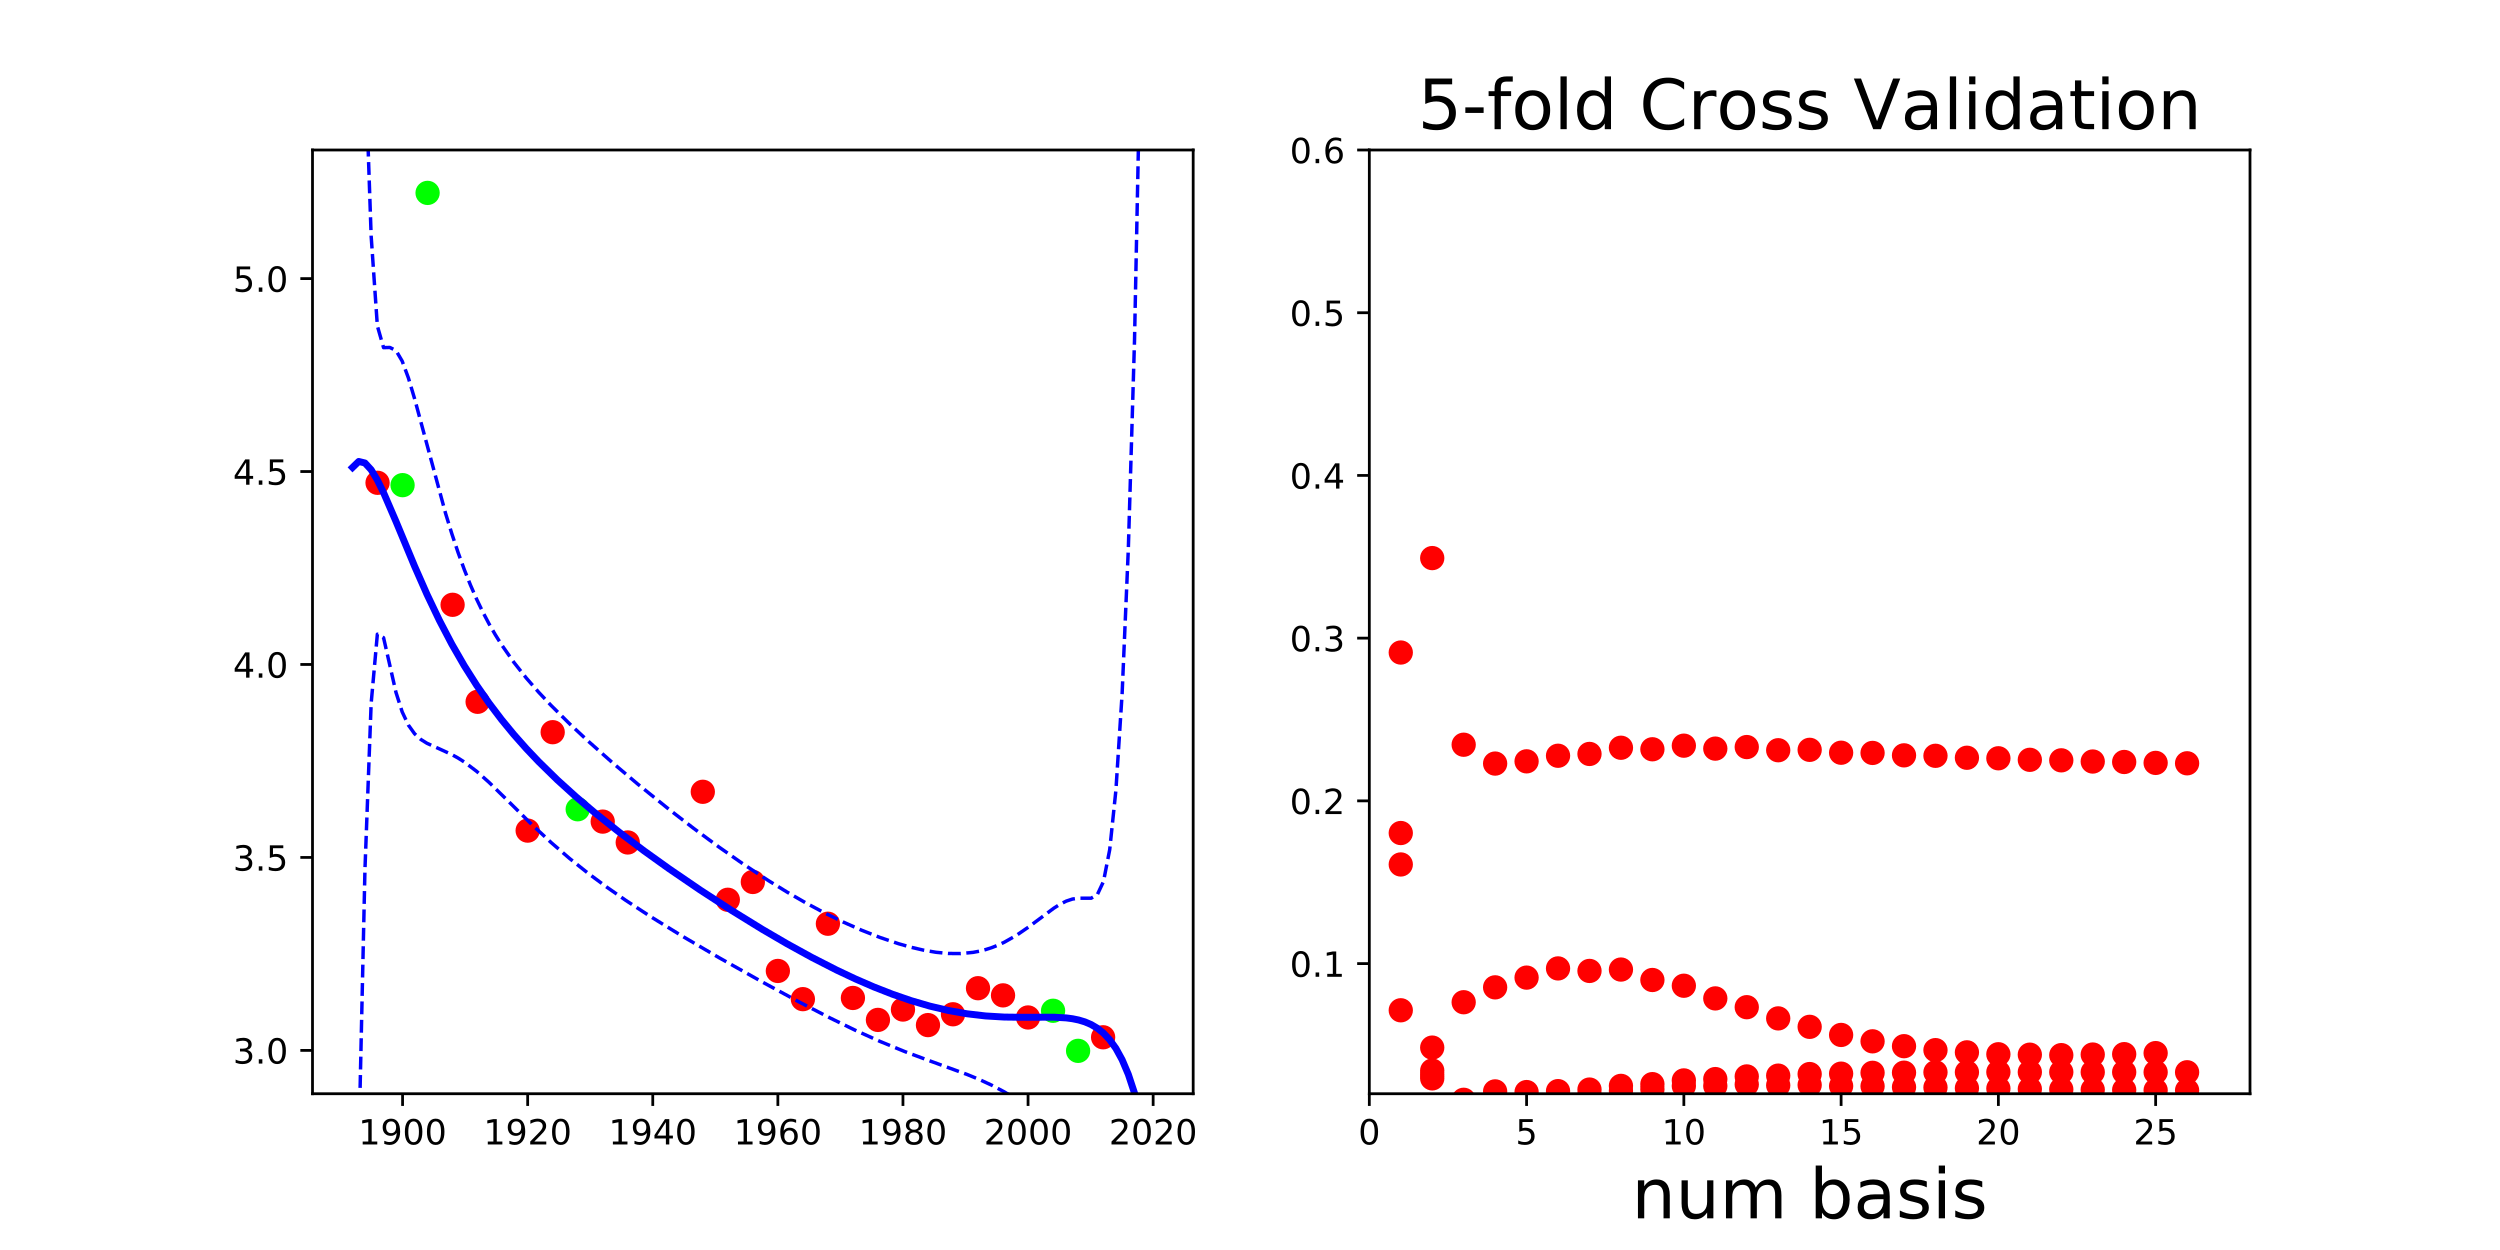 <?xml version="1.0" encoding="utf-8" standalone="no"?>
<!DOCTYPE svg PUBLIC "-//W3C//DTD SVG 1.1//EN"
  "http://www.w3.org/Graphics/SVG/1.1/DTD/svg11.dtd">
<!-- Created with matplotlib (http://matplotlib.org/) -->
<svg height="360pt" version="1.1" viewBox="0 0 720 360" width="720pt" xmlns="http://www.w3.org/2000/svg" xmlns:xlink="http://www.w3.org/1999/xlink">
 <defs>
  <style type="text/css">
*{stroke-linecap:butt;stroke-linejoin:round;}
  </style>
 </defs>
 <g id="figure_1">
  <g id="patch_1">
   <path d="M 0 360 
L 720 360 
L 720 0 
L 0 0 
z
" style="fill:none;"/>
  </g>
  <g id="axes_1">
   <g id="patch_2">
    <path d="M 90 315 
L 343.636 315 
L 343.636 43.2 
L 90 43.2 
z
" style="fill:none;"/>
   </g>
   <g id="matplotlib.axis_1">
    <g id="xtick_1">
     <g id="line2d_1">
      <defs>
       <path d="M 0 0 
L 0 3.5 
" id="m8c684db2e1" style="stroke:#000000;stroke-width:0.8;"/>
      </defs>
      <g>
       <use style="stroke:#000000;stroke-width:0.8;" x="115.94" xlink:href="#m8c684db2e1" y="315"/>
      </g>
     </g>
     <g id="text_1">
      <!-- 1900 -->
      <defs>
       <path d="M 12.406 8.297 
L 28.516 8.297 
L 28.516 63.922 
L 10.984 60.406 
L 10.984 69.391 
L 28.422 72.906 
L 38.281 72.906 
L 38.281 8.297 
L 54.391 8.297 
L 54.391 0 
L 12.406 0 
z
" id="DejaVuSans-31"/>
       <path d="M 10.984 1.516 
L 10.984 10.5 
Q 14.703 8.734 18.5 7.812 
Q 22.312 6.891 25.984 6.891 
Q 35.75 6.891 40.891 13.453 
Q 46.047 20.016 46.781 33.406 
Q 43.953 29.203 39.594 26.953 
Q 35.25 24.703 29.984 24.703 
Q 19.047 24.703 12.672 31.312 
Q 6.297 37.938 6.297 49.422 
Q 6.297 60.641 12.938 67.422 
Q 19.578 74.219 30.609 74.219 
Q 43.266 74.219 49.922 64.516 
Q 56.594 54.828 56.594 36.375 
Q 56.594 19.141 48.406 8.859 
Q 40.234 -1.422 26.422 -1.422 
Q 22.703 -1.422 18.891 -0.688 
Q 15.094 0.047 10.984 1.516 
z
M 30.609 32.422 
Q 37.25 32.422 41.125 36.953 
Q 45.016 41.5 45.016 49.422 
Q 45.016 57.281 41.125 61.844 
Q 37.25 66.406 30.609 66.406 
Q 23.969 66.406 20.094 61.844 
Q 16.219 57.281 16.219 49.422 
Q 16.219 41.5 20.094 36.953 
Q 23.969 32.422 30.609 32.422 
z
" id="DejaVuSans-39"/>
       <path d="M 31.781 66.406 
Q 24.172 66.406 20.328 58.906 
Q 16.5 51.422 16.5 36.375 
Q 16.5 21.391 20.328 13.891 
Q 24.172 6.391 31.781 6.391 
Q 39.453 6.391 43.281 13.891 
Q 47.125 21.391 47.125 36.375 
Q 47.125 51.422 43.281 58.906 
Q 39.453 66.406 31.781 66.406 
z
M 31.781 74.219 
Q 44.047 74.219 50.516 64.516 
Q 56.984 54.828 56.984 36.375 
Q 56.984 17.969 50.516 8.266 
Q 44.047 -1.422 31.781 -1.422 
Q 19.531 -1.422 13.062 8.266 
Q 6.594 17.969 6.594 36.375 
Q 6.594 54.828 13.062 64.516 
Q 19.531 74.219 31.781 74.219 
z
" id="DejaVuSans-30"/>
      </defs>
      <g transform="translate(103.215 329.598)scale(0.1 -0.1)">
       <use xlink:href="#DejaVuSans-31"/>
       <use x="63.623" xlink:href="#DejaVuSans-39"/>
       <use x="127.246" xlink:href="#DejaVuSans-30"/>
       <use x="190.869" xlink:href="#DejaVuSans-30"/>
      </g>
     </g>
    </g>
    <g id="xtick_2">
     <g id="line2d_2">
      <g>
       <use style="stroke:#000000;stroke-width:0.8;" x="151.968" xlink:href="#m8c684db2e1" y="315"/>
      </g>
     </g>
     <g id="text_2">
      <!-- 1920 -->
      <defs>
       <path d="M 19.188 8.297 
L 53.609 8.297 
L 53.609 0 
L 7.328 0 
L 7.328 8.297 
Q 12.938 14.109 22.625 23.891 
Q 32.328 33.688 34.812 36.531 
Q 39.547 41.844 41.422 45.531 
Q 43.312 49.219 43.312 52.781 
Q 43.312 58.594 39.234 62.25 
Q 35.156 65.922 28.609 65.922 
Q 23.969 65.922 18.812 64.312 
Q 13.672 62.703 7.812 59.422 
L 7.812 69.391 
Q 13.766 71.781 18.938 73 
Q 24.125 74.219 28.422 74.219 
Q 39.75 74.219 46.484 68.547 
Q 53.219 62.891 53.219 53.422 
Q 53.219 48.922 51.531 44.891 
Q 49.859 40.875 45.406 35.406 
Q 44.188 33.984 37.641 27.219 
Q 31.109 20.453 19.188 8.297 
z
" id="DejaVuSans-32"/>
      </defs>
      <g transform="translate(139.243 329.598)scale(0.1 -0.1)">
       <use xlink:href="#DejaVuSans-31"/>
       <use x="63.623" xlink:href="#DejaVuSans-39"/>
       <use x="127.246" xlink:href="#DejaVuSans-32"/>
       <use x="190.869" xlink:href="#DejaVuSans-30"/>
      </g>
     </g>
    </g>
    <g id="xtick_3">
     <g id="line2d_3">
      <g>
       <use style="stroke:#000000;stroke-width:0.8;" x="187.996" xlink:href="#m8c684db2e1" y="315"/>
      </g>
     </g>
     <g id="text_3">
      <!-- 1940 -->
      <defs>
       <path d="M 37.797 64.312 
L 12.891 25.391 
L 37.797 25.391 
z
M 35.203 72.906 
L 47.609 72.906 
L 47.609 25.391 
L 58.016 25.391 
L 58.016 17.188 
L 47.609 17.188 
L 47.609 0 
L 37.797 0 
L 37.797 17.188 
L 4.891 17.188 
L 4.891 26.703 
z
" id="DejaVuSans-34"/>
      </defs>
      <g transform="translate(175.271 329.598)scale(0.1 -0.1)">
       <use xlink:href="#DejaVuSans-31"/>
       <use x="63.623" xlink:href="#DejaVuSans-39"/>
       <use x="127.246" xlink:href="#DejaVuSans-34"/>
       <use x="190.869" xlink:href="#DejaVuSans-30"/>
      </g>
     </g>
    </g>
    <g id="xtick_4">
     <g id="line2d_4">
      <g>
       <use style="stroke:#000000;stroke-width:0.8;" x="224.024" xlink:href="#m8c684db2e1" y="315"/>
      </g>
     </g>
     <g id="text_4">
      <!-- 1960 -->
      <defs>
       <path d="M 33.016 40.375 
Q 26.375 40.375 22.484 35.828 
Q 18.609 31.297 18.609 23.391 
Q 18.609 15.531 22.484 10.953 
Q 26.375 6.391 33.016 6.391 
Q 39.656 6.391 43.531 10.953 
Q 47.406 15.531 47.406 23.391 
Q 47.406 31.297 43.531 35.828 
Q 39.656 40.375 33.016 40.375 
z
M 52.594 71.297 
L 52.594 62.312 
Q 48.875 64.062 45.094 64.984 
Q 41.312 65.922 37.594 65.922 
Q 27.828 65.922 22.672 59.328 
Q 17.531 52.734 16.797 39.406 
Q 19.672 43.656 24.016 45.922 
Q 28.375 48.188 33.594 48.188 
Q 44.578 48.188 50.953 41.516 
Q 57.328 34.859 57.328 23.391 
Q 57.328 12.156 50.688 5.359 
Q 44.047 -1.422 33.016 -1.422 
Q 20.359 -1.422 13.672 8.266 
Q 6.984 17.969 6.984 36.375 
Q 6.984 53.656 15.188 63.938 
Q 23.391 74.219 37.203 74.219 
Q 40.922 74.219 44.703 73.484 
Q 48.484 72.75 52.594 71.297 
z
" id="DejaVuSans-36"/>
      </defs>
      <g transform="translate(211.299 329.598)scale(0.1 -0.1)">
       <use xlink:href="#DejaVuSans-31"/>
       <use x="63.623" xlink:href="#DejaVuSans-39"/>
       <use x="127.246" xlink:href="#DejaVuSans-36"/>
       <use x="190.869" xlink:href="#DejaVuSans-30"/>
      </g>
     </g>
    </g>
    <g id="xtick_5">
     <g id="line2d_5">
      <g>
       <use style="stroke:#000000;stroke-width:0.8;" x="260.052" xlink:href="#m8c684db2e1" y="315"/>
      </g>
     </g>
     <g id="text_5">
      <!-- 1980 -->
      <defs>
       <path d="M 31.781 34.625 
Q 24.75 34.625 20.719 30.859 
Q 16.703 27.094 16.703 20.516 
Q 16.703 13.922 20.719 10.156 
Q 24.75 6.391 31.781 6.391 
Q 38.812 6.391 42.859 10.172 
Q 46.922 13.969 46.922 20.516 
Q 46.922 27.094 42.891 30.859 
Q 38.875 34.625 31.781 34.625 
z
M 21.922 38.812 
Q 15.578 40.375 12.031 44.719 
Q 8.5 49.078 8.5 55.328 
Q 8.5 64.062 14.719 69.141 
Q 20.953 74.219 31.781 74.219 
Q 42.672 74.219 48.875 69.141 
Q 55.078 64.062 55.078 55.328 
Q 55.078 49.078 51.531 44.719 
Q 48 40.375 41.703 38.812 
Q 48.828 37.156 52.797 32.312 
Q 56.781 27.484 56.781 20.516 
Q 56.781 9.906 50.312 4.234 
Q 43.844 -1.422 31.781 -1.422 
Q 19.734 -1.422 13.25 4.234 
Q 6.781 9.906 6.781 20.516 
Q 6.781 27.484 10.781 32.312 
Q 14.797 37.156 21.922 38.812 
z
M 18.312 54.391 
Q 18.312 48.734 21.844 45.562 
Q 25.391 42.391 31.781 42.391 
Q 38.141 42.391 41.719 45.562 
Q 45.312 48.734 45.312 54.391 
Q 45.312 60.062 41.719 63.234 
Q 38.141 66.406 31.781 66.406 
Q 25.391 66.406 21.844 63.234 
Q 18.312 60.062 18.312 54.391 
z
" id="DejaVuSans-38"/>
      </defs>
      <g transform="translate(247.327 329.598)scale(0.1 -0.1)">
       <use xlink:href="#DejaVuSans-31"/>
       <use x="63.623" xlink:href="#DejaVuSans-39"/>
       <use x="127.246" xlink:href="#DejaVuSans-38"/>
       <use x="190.869" xlink:href="#DejaVuSans-30"/>
      </g>
     </g>
    </g>
    <g id="xtick_6">
     <g id="line2d_6">
      <g>
       <use style="stroke:#000000;stroke-width:0.8;" x="296.08" xlink:href="#m8c684db2e1" y="315"/>
      </g>
     </g>
     <g id="text_6">
      <!-- 2000 -->
      <g transform="translate(283.355 329.598)scale(0.1 -0.1)">
       <use xlink:href="#DejaVuSans-32"/>
       <use x="63.623" xlink:href="#DejaVuSans-30"/>
       <use x="127.246" xlink:href="#DejaVuSans-30"/>
       <use x="190.869" xlink:href="#DejaVuSans-30"/>
      </g>
     </g>
    </g>
    <g id="xtick_7">
     <g id="line2d_7">
      <g>
       <use style="stroke:#000000;stroke-width:0.8;" x="332.107" xlink:href="#m8c684db2e1" y="315"/>
      </g>
     </g>
     <g id="text_7">
      <!-- 2020 -->
      <g transform="translate(319.382 329.598)scale(0.1 -0.1)">
       <use xlink:href="#DejaVuSans-32"/>
       <use x="63.623" xlink:href="#DejaVuSans-30"/>
       <use x="127.246" xlink:href="#DejaVuSans-32"/>
       <use x="190.869" xlink:href="#DejaVuSans-30"/>
      </g>
     </g>
    </g>
   </g>
   <g id="matplotlib.axis_2">
    <g id="ytick_1">
     <g id="line2d_8">
      <defs>
       <path d="M 0 0 
L -3.5 0 
" id="mf804eb90c2" style="stroke:#000000;stroke-width:0.8;"/>
      </defs>
      <g>
       <use style="stroke:#000000;stroke-width:0.8;" x="90" xlink:href="#mf804eb90c2" y="302.509"/>
      </g>
     </g>
     <g id="text_8">
      <!-- 3.0 -->
      <defs>
       <path d="M 40.578 39.312 
Q 47.656 37.797 51.625 33 
Q 55.609 28.219 55.609 21.188 
Q 55.609 10.406 48.188 4.484 
Q 40.766 -1.422 27.094 -1.422 
Q 22.516 -1.422 17.656 -0.516 
Q 12.797 0.391 7.625 2.203 
L 7.625 11.719 
Q 11.719 9.328 16.594 8.109 
Q 21.484 6.891 26.812 6.891 
Q 36.078 6.891 40.938 10.547 
Q 45.797 14.203 45.797 21.188 
Q 45.797 27.641 41.281 31.266 
Q 36.766 34.906 28.719 34.906 
L 20.219 34.906 
L 20.219 43.016 
L 29.109 43.016 
Q 36.375 43.016 40.234 45.922 
Q 44.094 48.828 44.094 54.297 
Q 44.094 59.906 40.109 62.906 
Q 36.141 65.922 28.719 65.922 
Q 24.656 65.922 20.016 65.031 
Q 15.375 64.156 9.812 62.312 
L 9.812 71.094 
Q 15.438 72.656 20.344 73.438 
Q 25.25 74.219 29.594 74.219 
Q 40.828 74.219 47.359 69.109 
Q 53.906 64.016 53.906 55.328 
Q 53.906 49.266 50.438 45.094 
Q 46.969 40.922 40.578 39.312 
z
" id="DejaVuSans-33"/>
       <path d="M 10.688 12.406 
L 21 12.406 
L 21 0 
L 10.688 0 
z
" id="DejaVuSans-2e"/>
      </defs>
      <g transform="translate(67.097 306.309)scale(0.1 -0.1)">
       <use xlink:href="#DejaVuSans-33"/>
       <use x="63.623" xlink:href="#DejaVuSans-2e"/>
       <use x="95.41" xlink:href="#DejaVuSans-30"/>
      </g>
     </g>
    </g>
    <g id="ytick_2">
     <g id="line2d_9">
      <g>
       <use style="stroke:#000000;stroke-width:0.8;" x="90" xlink:href="#mf804eb90c2" y="246.941"/>
      </g>
     </g>
     <g id="text_9">
      <!-- 3.5 -->
      <defs>
       <path d="M 10.797 72.906 
L 49.516 72.906 
L 49.516 64.594 
L 19.828 64.594 
L 19.828 46.734 
Q 21.969 47.469 24.109 47.828 
Q 26.266 48.188 28.422 48.188 
Q 40.625 48.188 47.75 41.5 
Q 54.891 34.812 54.891 23.391 
Q 54.891 11.625 47.562 5.094 
Q 40.234 -1.422 26.906 -1.422 
Q 22.312 -1.422 17.547 -0.641 
Q 12.797 0.141 7.719 1.703 
L 7.719 11.625 
Q 12.109 9.234 16.797 8.062 
Q 21.484 6.891 26.703 6.891 
Q 35.156 6.891 40.078 11.328 
Q 45.016 15.766 45.016 23.391 
Q 45.016 31 40.078 35.438 
Q 35.156 39.891 26.703 39.891 
Q 22.75 39.891 18.812 39.016 
Q 14.891 38.141 10.797 36.281 
z
" id="DejaVuSans-35"/>
      </defs>
      <g transform="translate(67.097 250.74)scale(0.1 -0.1)">
       <use xlink:href="#DejaVuSans-33"/>
       <use x="63.623" xlink:href="#DejaVuSans-2e"/>
       <use x="95.41" xlink:href="#DejaVuSans-35"/>
      </g>
     </g>
    </g>
    <g id="ytick_3">
     <g id="line2d_10">
      <g>
       <use style="stroke:#000000;stroke-width:0.8;" x="90" xlink:href="#mf804eb90c2" y="191.373"/>
      </g>
     </g>
     <g id="text_10">
      <!-- 4.0 -->
      <g transform="translate(67.097 195.172)scale(0.1 -0.1)">
       <use xlink:href="#DejaVuSans-34"/>
       <use x="63.623" xlink:href="#DejaVuSans-2e"/>
       <use x="95.41" xlink:href="#DejaVuSans-30"/>
      </g>
     </g>
    </g>
    <g id="ytick_4">
     <g id="line2d_11">
      <g>
       <use style="stroke:#000000;stroke-width:0.8;" x="90" xlink:href="#mf804eb90c2" y="135.804"/>
      </g>
     </g>
     <g id="text_11">
      <!-- 4.5 -->
      <g transform="translate(67.097 139.604)scale(0.1 -0.1)">
       <use xlink:href="#DejaVuSans-34"/>
       <use x="63.623" xlink:href="#DejaVuSans-2e"/>
       <use x="95.41" xlink:href="#DejaVuSans-35"/>
      </g>
     </g>
    </g>
    <g id="ytick_5">
     <g id="line2d_12">
      <g>
       <use style="stroke:#000000;stroke-width:0.8;" x="90" xlink:href="#mf804eb90c2" y="80.236"/>
      </g>
     </g>
     <g id="text_12">
      <!-- 5.0 -->
      <g transform="translate(67.097 84.035)scale(0.1 -0.1)">
       <use xlink:href="#DejaVuSans-35"/>
       <use x="63.623" xlink:href="#DejaVuSans-2e"/>
       <use x="95.41" xlink:href="#DejaVuSans-30"/>
      </g>
     </g>
    </g>
   </g>
   <g id="line2d_13">
    <defs>
     <path d="M 0 3 
C 0.796 3 1.559 2.684 2.121 2.121 
C 2.684 1.559 3 0.796 3 0 
C 3 -0.796 2.684 -1.559 2.121 -2.121 
C 1.559 -2.684 0.796 -3 0 -3 
C -0.796 -3 -1.559 -2.684 -2.121 -2.121 
C -2.684 -1.559 -3 -0.796 -3 0 
C -3 0.796 -2.684 1.559 -2.121 2.121 
C -1.559 2.684 -0.796 3 0 3 
z
" id="m6cc9ae5bde" style="stroke:#ff0000;"/>
    </defs>
    <g clip-path="url(#p1f19170abf)">
     <use style="fill:#ff0000;stroke:#ff0000;" x="274.463" xlink:href="#m6cc9ae5bde" y="292.11"/>
     <use style="fill:#ff0000;stroke:#ff0000;" x="137.557" xlink:href="#m6cc9ae5bde" y="202.118"/>
     <use style="fill:#ff0000;stroke:#ff0000;" x="252.846" xlink:href="#m6cc9ae5bde" y="293.734"/>
     <use style="fill:#ff0000;stroke:#ff0000;" x="224.024" xlink:href="#m6cc9ae5bde" y="279.634"/>
     <use style="fill:#ff0000;stroke:#ff0000;" x="267.257" xlink:href="#m6cc9ae5bde" y="295.227"/>
     <use style="fill:#ff0000;stroke:#ff0000;" x="202.407" xlink:href="#m6cc9ae5bde" y="228.036"/>
     <use style="fill:#ff0000;stroke:#ff0000;" x="159.174" xlink:href="#m6cc9ae5bde" y="210.872"/>
     <use style="fill:#ff0000;stroke:#ff0000;" x="173.585" xlink:href="#m6cc9ae5bde" y="236.623"/>
     <use style="fill:#ff0000;stroke:#ff0000;" x="180.79" xlink:href="#m6cc9ae5bde" y="242.628"/>
     <use style="fill:#ff0000;stroke:#ff0000;" x="260.052" xlink:href="#m6cc9ae5bde" y="290.749"/>
     <use style="fill:#ff0000;stroke:#ff0000;" x="288.874" xlink:href="#m6cc9ae5bde" y="286.667"/>
     <use style="fill:#ff0000;stroke:#ff0000;" x="108.735" xlink:href="#m6cc9ae5bde" y="139.046"/>
     <use style="fill:#ff0000;stroke:#ff0000;" x="238.435" xlink:href="#m6cc9ae5bde" y="266.035"/>
     <use style="fill:#ff0000;stroke:#ff0000;" x="151.968" xlink:href="#m6cc9ae5bde" y="239.216"/>
     <use style="fill:#ff0000;stroke:#ff0000;" x="130.351" xlink:href="#m6cc9ae5bde" y="174.182"/>
     <use style="fill:#ff0000;stroke:#ff0000;" x="317.696" xlink:href="#m6cc9ae5bde" y="298.739"/>
     <use style="fill:#ff0000;stroke:#ff0000;" x="216.818" xlink:href="#m6cc9ae5bde" y="254.006"/>
     <use style="fill:#ff0000;stroke:#ff0000;" x="281.668" xlink:href="#m6cc9ae5bde" y="284.603"/>
     <use style="fill:#ff0000;stroke:#ff0000;" x="296.08" xlink:href="#m6cc9ae5bde" y="293.032"/>
     <use style="fill:#ff0000;stroke:#ff0000;" x="231.229" xlink:href="#m6cc9ae5bde" y="287.755"/>
     <use style="fill:#ff0000;stroke:#ff0000;" x="209.613" xlink:href="#m6cc9ae5bde" y="259.134"/>
     <use style="fill:#ff0000;stroke:#ff0000;" x="245.64" xlink:href="#m6cc9ae5bde" y="287.413"/>
    </g>
   </g>
   <g id="line2d_14">
    <defs>
     <path d="M 0 3 
C 0.796 3 1.559 2.684 2.121 2.121 
C 2.684 1.559 3 0.796 3 0 
C 3 -0.796 2.684 -1.559 2.121 -2.121 
C 1.559 -2.684 0.796 -3 0 -3 
C -0.796 -3 -1.559 -2.684 -2.121 -2.121 
C -2.684 -1.559 -3 -0.796 -3 0 
C -3 0.796 -2.684 1.559 -2.121 2.121 
C -1.559 2.684 -0.796 3 0 3 
z
" id="mabc2b13cf2" style="stroke:#00ff00;"/>
    </defs>
    <g clip-path="url(#p1f19170abf)">
     <use style="fill:#00ff00;stroke:#00ff00;" x="123.146" xlink:href="#mabc2b13cf2" y="55.555"/>
     <use style="fill:#00ff00;stroke:#00ff00;" x="166.379" xlink:href="#mabc2b13cf2" y="233.067"/>
     <use style="fill:#00ff00;stroke:#00ff00;" x="310.491" xlink:href="#mabc2b13cf2" y="302.645"/>
     <use style="fill:#00ff00;stroke:#00ff00;" x="115.94" xlink:href="#mabc2b13cf2" y="139.724"/>
     <use style="fill:#00ff00;stroke:#00ff00;" x="303.285" xlink:href="#mabc2b13cf2" y="291.1"/>
    </g>
   </g>
   <g id="line2d_15">
    <path clip-path="url(#p1f19170abf)" d="M 101.529 134.631 
L 103.316 132.901 
L 105.104 133.34 
L 106.891 135.288 
L 108.679 138.257 
L 110.466 141.89 
L 114.041 150.178 
L 119.403 163.079 
L 122.978 171.195 
L 126.553 178.686 
L 130.128 185.519 
L 133.703 191.725 
L 137.278 197.365 
L 140.852 202.507 
L 144.427 207.22 
L 148.002 211.566 
L 151.577 215.599 
L 155.152 219.369 
L 160.514 224.616 
L 165.876 229.47 
L 171.239 234.017 
L 178.388 239.713 
L 185.538 245.084 
L 192.688 250.203 
L 201.625 256.307 
L 210.562 262.115 
L 219.499 267.625 
L 226.649 271.796 
L 233.799 275.728 
L 240.948 279.382 
L 246.311 281.912 
L 251.673 284.239 
L 257.035 286.338 
L 262.398 288.184 
L 267.76 289.752 
L 273.122 291.019 
L 278.485 291.967 
L 283.847 292.593 
L 289.209 292.912 
L 294.571 292.98 
L 303.509 292.949 
L 307.083 293.159 
L 308.871 293.394 
L 310.658 293.76 
L 312.446 294.299 
L 314.233 295.064 
L 316.021 296.119 
L 317.808 297.547 
L 319.595 299.449 
L 321.383 301.95 
L 323.17 305.208 
L 324.958 309.419 
L 326.745 314.83 
L 328.533 321.748 
L 330.32 330.558 
L 332.107 341.744 
L 332.107 341.744 
" style="fill:none;stroke:#0000ff;stroke-linecap:square;stroke-width:2;"/>
   </g>
   <g id="line2d_16">
    <path clip-path="url(#p1f19170abf)" d="M 104.727 -1 
L 105.104 16.216 
L 106.891 67.983 
L 108.679 93.863 
L 110.466 100.119 
L 112.254 100.068 
L 114.041 100.946 
L 115.828 103.999 
L 117.616 108.837 
L 119.403 114.836 
L 128.34 147.914 
L 130.128 153.721 
L 131.915 159.085 
L 133.703 164.004 
L 135.49 168.491 
L 137.278 172.577 
L 139.065 176.295 
L 140.852 179.686 
L 142.64 182.79 
L 144.427 185.647 
L 148.002 190.763 
L 151.577 195.28 
L 155.152 199.378 
L 158.727 203.179 
L 164.089 208.499 
L 169.451 213.503 
L 176.601 219.837 
L 183.751 225.883 
L 192.688 233.103 
L 199.838 238.621 
L 206.987 243.897 
L 214.137 248.903 
L 221.287 253.602 
L 226.649 256.902 
L 232.011 259.994 
L 237.374 262.863 
L 242.736 265.498 
L 248.098 267.882 
L 253.461 269.995 
L 258.823 271.805 
L 262.398 272.817 
L 265.973 273.644 
L 269.547 274.253 
L 273.122 274.599 
L 276.697 274.628 
L 280.272 274.278 
L 282.059 273.942 
L 283.847 273.488 
L 285.634 272.912 
L 287.422 272.209 
L 289.209 271.379 
L 292.784 269.347 
L 296.359 266.889 
L 303.509 261.552 
L 305.296 260.422 
L 307.083 259.52 
L 308.871 258.925 
L 310.658 258.68 
L 314.233 258.688 
L 316.021 257.67 
L 317.808 253.858 
L 319.595 244.709 
L 321.383 227.571 
L 323.17 199.796 
L 324.958 158.1 
L 326.745 97.845 
L 328.733 -1 
L 328.733 -1 
" style="fill:none;stroke:#0000ff;stroke-dasharray:3.7,1.6;stroke-dashoffset:0;"/>
   </g>
   <g id="line2d_17">
    <path clip-path="url(#p1f19170abf)" d="M 102.887 361 
L 103.316 331.232 
L 105.104 250.463 
L 106.891 202.592 
L 108.679 182.651 
L 110.466 183.661 
L 114.041 199.41 
L 115.828 205.023 
L 117.616 208.829 
L 119.403 211.322 
L 121.191 212.955 
L 122.978 214.072 
L 126.553 215.679 
L 130.128 217.317 
L 131.915 218.309 
L 133.703 219.447 
L 137.278 222.153 
L 140.852 225.329 
L 146.215 230.577 
L 153.364 237.657 
L 158.727 242.652 
L 164.089 247.281 
L 169.451 251.56 
L 174.814 255.538 
L 180.176 259.273 
L 187.326 263.957 
L 196.263 269.471 
L 206.987 275.756 
L 219.499 282.791 
L 230.224 288.601 
L 239.161 293.225 
L 246.311 296.709 
L 253.461 299.935 
L 260.61 302.864 
L 267.76 305.525 
L 278.485 309.431 
L 282.059 310.898 
L 285.634 312.551 
L 289.209 314.444 
L 292.784 316.611 
L 296.359 319.045 
L 307.083 326.797 
L 312.446 329.882 
L 314.233 331.44 
L 316.021 334.569 
L 317.808 341.237 
L 319.595 354.188 
L 320.145 361 
L 320.145 361 
" style="fill:none;stroke:#0000ff;stroke-dasharray:3.7,1.6;stroke-dashoffset:0;"/>
   </g>
   <g id="patch_3">
    <path d="M 90 315 
L 90 43.2 
" style="fill:none;stroke:#000000;stroke-linecap:square;stroke-linejoin:miter;stroke-width:0.8;"/>
   </g>
   <g id="patch_4">
    <path d="M 343.636 315 
L 343.636 43.2 
" style="fill:none;stroke:#000000;stroke-linecap:square;stroke-linejoin:miter;stroke-width:0.8;"/>
   </g>
   <g id="patch_5">
    <path d="M 90 315 
L 343.636 315 
" style="fill:none;stroke:#000000;stroke-linecap:square;stroke-linejoin:miter;stroke-width:0.8;"/>
   </g>
   <g id="patch_6">
    <path d="M 90 43.2 
L 343.636 43.2 
" style="fill:none;stroke:#000000;stroke-linecap:square;stroke-linejoin:miter;stroke-width:0.8;"/>
   </g>
  </g>
  <g id="axes_2">
   <g id="patch_7">
    <path d="M 394.364 315 
L 648 315 
L 648 43.2 
L 394.364 43.2 
z
" style="fill:none;"/>
   </g>
   <g id="matplotlib.axis_3">
    <g id="xtick_8">
     <g id="line2d_18">
      <g>
       <use style="stroke:#000000;stroke-width:0.8;" x="394.364" xlink:href="#m8c684db2e1" y="315"/>
      </g>
     </g>
     <g id="text_13">
      <!-- 0 -->
      <g transform="translate(391.182 329.598)scale(0.1 -0.1)">
       <use xlink:href="#DejaVuSans-30"/>
      </g>
     </g>
    </g>
    <g id="xtick_9">
     <g id="line2d_19">
      <g>
       <use style="stroke:#000000;stroke-width:0.8;" x="439.656" xlink:href="#m8c684db2e1" y="315"/>
      </g>
     </g>
     <g id="text_14">
      <!-- 5 -->
      <g transform="translate(436.475 329.598)scale(0.1 -0.1)">
       <use xlink:href="#DejaVuSans-35"/>
      </g>
     </g>
    </g>
    <g id="xtick_10">
     <g id="line2d_20">
      <g>
       <use style="stroke:#000000;stroke-width:0.8;" x="484.948" xlink:href="#m8c684db2e1" y="315"/>
      </g>
     </g>
     <g id="text_15">
      <!-- 10 -->
      <g transform="translate(478.586 329.598)scale(0.1 -0.1)">
       <use xlink:href="#DejaVuSans-31"/>
       <use x="63.623" xlink:href="#DejaVuSans-30"/>
      </g>
     </g>
    </g>
    <g id="xtick_11">
     <g id="line2d_21">
      <g>
       <use style="stroke:#000000;stroke-width:0.8;" x="530.24" xlink:href="#m8c684db2e1" y="315"/>
      </g>
     </g>
     <g id="text_16">
      <!-- 15 -->
      <g transform="translate(523.878 329.598)scale(0.1 -0.1)">
       <use xlink:href="#DejaVuSans-31"/>
       <use x="63.623" xlink:href="#DejaVuSans-35"/>
      </g>
     </g>
    </g>
    <g id="xtick_12">
     <g id="line2d_22">
      <g>
       <use style="stroke:#000000;stroke-width:0.8;" x="575.532" xlink:href="#m8c684db2e1" y="315"/>
      </g>
     </g>
     <g id="text_17">
      <!-- 20 -->
      <g transform="translate(569.17 329.598)scale(0.1 -0.1)">
       <use xlink:href="#DejaVuSans-32"/>
       <use x="63.623" xlink:href="#DejaVuSans-30"/>
      </g>
     </g>
    </g>
    <g id="xtick_13">
     <g id="line2d_23">
      <g>
       <use style="stroke:#000000;stroke-width:0.8;" x="620.825" xlink:href="#m8c684db2e1" y="315"/>
      </g>
     </g>
     <g id="text_18">
      <!-- 25 -->
      <g transform="translate(614.462 329.598)scale(0.1 -0.1)">
       <use xlink:href="#DejaVuSans-32"/>
       <use x="63.623" xlink:href="#DejaVuSans-35"/>
      </g>
     </g>
    </g>
    <g id="text_19">
     <!-- num basis -->
     <defs>
      <path d="M 54.891 33.016 
L 54.891 0 
L 45.906 0 
L 45.906 32.719 
Q 45.906 40.484 42.875 44.328 
Q 39.844 48.188 33.797 48.188 
Q 26.516 48.188 22.312 43.547 
Q 18.109 38.922 18.109 30.906 
L 18.109 0 
L 9.078 0 
L 9.078 54.688 
L 18.109 54.688 
L 18.109 46.188 
Q 21.344 51.125 25.703 53.562 
Q 30.078 56 35.797 56 
Q 45.219 56 50.047 50.172 
Q 54.891 44.344 54.891 33.016 
z
" id="DejaVuSans-6e"/>
      <path d="M 8.5 21.578 
L 8.5 54.688 
L 17.484 54.688 
L 17.484 21.922 
Q 17.484 14.156 20.5 10.266 
Q 23.531 6.391 29.594 6.391 
Q 36.859 6.391 41.078 11.031 
Q 45.312 15.672 45.312 23.688 
L 45.312 54.688 
L 54.297 54.688 
L 54.297 0 
L 45.312 0 
L 45.312 8.406 
Q 42.047 3.422 37.719 1 
Q 33.406 -1.422 27.688 -1.422 
Q 18.266 -1.422 13.375 4.438 
Q 8.5 10.297 8.5 21.578 
z
M 31.109 56 
z
" id="DejaVuSans-75"/>
      <path d="M 52 44.188 
Q 55.375 50.25 60.062 53.125 
Q 64.75 56 71.094 56 
Q 79.641 56 84.281 50.016 
Q 88.922 44.047 88.922 33.016 
L 88.922 0 
L 79.891 0 
L 79.891 32.719 
Q 79.891 40.578 77.094 44.375 
Q 74.312 48.188 68.609 48.188 
Q 61.625 48.188 57.562 43.547 
Q 53.516 38.922 53.516 30.906 
L 53.516 0 
L 44.484 0 
L 44.484 32.719 
Q 44.484 40.625 41.703 44.406 
Q 38.922 48.188 33.109 48.188 
Q 26.219 48.188 22.156 43.531 
Q 18.109 38.875 18.109 30.906 
L 18.109 0 
L 9.078 0 
L 9.078 54.688 
L 18.109 54.688 
L 18.109 46.188 
Q 21.188 51.219 25.484 53.609 
Q 29.781 56 35.688 56 
Q 41.656 56 45.828 52.969 
Q 50 49.953 52 44.188 
z
" id="DejaVuSans-6d"/>
      <path id="DejaVuSans-20"/>
      <path d="M 48.688 27.297 
Q 48.688 37.203 44.609 42.844 
Q 40.531 48.484 33.406 48.484 
Q 26.266 48.484 22.188 42.844 
Q 18.109 37.203 18.109 27.297 
Q 18.109 17.391 22.188 11.75 
Q 26.266 6.109 33.406 6.109 
Q 40.531 6.109 44.609 11.75 
Q 48.688 17.391 48.688 27.297 
z
M 18.109 46.391 
Q 20.953 51.266 25.266 53.625 
Q 29.594 56 35.594 56 
Q 45.562 56 51.781 48.094 
Q 58.016 40.188 58.016 27.297 
Q 58.016 14.406 51.781 6.484 
Q 45.562 -1.422 35.594 -1.422 
Q 29.594 -1.422 25.266 0.953 
Q 20.953 3.328 18.109 8.203 
L 18.109 0 
L 9.078 0 
L 9.078 75.984 
L 18.109 75.984 
z
" id="DejaVuSans-62"/>
      <path d="M 34.281 27.484 
Q 23.391 27.484 19.188 25 
Q 14.984 22.516 14.984 16.5 
Q 14.984 11.719 18.141 8.906 
Q 21.297 6.109 26.703 6.109 
Q 34.188 6.109 38.703 11.406 
Q 43.219 16.703 43.219 25.484 
L 43.219 27.484 
z
M 52.203 31.203 
L 52.203 0 
L 43.219 0 
L 43.219 8.297 
Q 40.141 3.328 35.547 0.953 
Q 30.953 -1.422 24.312 -1.422 
Q 15.922 -1.422 10.953 3.297 
Q 6 8.016 6 15.922 
Q 6 25.141 12.172 29.828 
Q 18.359 34.516 30.609 34.516 
L 43.219 34.516 
L 43.219 35.406 
Q 43.219 41.609 39.141 45 
Q 35.062 48.391 27.688 48.391 
Q 23 48.391 18.547 47.266 
Q 14.109 46.141 10.016 43.891 
L 10.016 52.203 
Q 14.938 54.109 19.578 55.047 
Q 24.219 56 28.609 56 
Q 40.484 56 46.344 49.844 
Q 52.203 43.703 52.203 31.203 
z
" id="DejaVuSans-61"/>
      <path d="M 44.281 53.078 
L 44.281 44.578 
Q 40.484 46.531 36.375 47.5 
Q 32.281 48.484 27.875 48.484 
Q 21.188 48.484 17.844 46.438 
Q 14.5 44.391 14.5 40.281 
Q 14.5 37.156 16.891 35.375 
Q 19.281 33.594 26.516 31.984 
L 29.594 31.297 
Q 39.156 29.25 43.188 25.516 
Q 47.219 21.781 47.219 15.094 
Q 47.219 7.469 41.188 3.016 
Q 35.156 -1.422 24.609 -1.422 
Q 20.219 -1.422 15.453 -0.562 
Q 10.688 0.297 5.422 2 
L 5.422 11.281 
Q 10.406 8.688 15.234 7.391 
Q 20.062 6.109 24.812 6.109 
Q 31.156 6.109 34.562 8.281 
Q 37.984 10.453 37.984 14.406 
Q 37.984 18.062 35.516 20.016 
Q 33.062 21.969 24.703 23.781 
L 21.578 24.516 
Q 13.234 26.266 9.516 29.906 
Q 5.812 33.547 5.812 39.891 
Q 5.812 47.609 11.281 51.797 
Q 16.75 56 26.812 56 
Q 31.781 56 36.172 55.266 
Q 40.578 54.547 44.281 53.078 
z
" id="DejaVuSans-73"/>
      <path d="M 9.422 54.688 
L 18.406 54.688 
L 18.406 0 
L 9.422 0 
z
M 9.422 75.984 
L 18.406 75.984 
L 18.406 64.594 
L 9.422 64.594 
z
" id="DejaVuSans-69"/>
     </defs>
     <g transform="translate(469.915 350.875)scale(0.2 -0.2)">
      <use xlink:href="#DejaVuSans-6e"/>
      <use x="63.379" xlink:href="#DejaVuSans-75"/>
      <use x="126.758" xlink:href="#DejaVuSans-6d"/>
      <use x="224.17" xlink:href="#DejaVuSans-20"/>
      <use x="255.957" xlink:href="#DejaVuSans-62"/>
      <use x="319.434" xlink:href="#DejaVuSans-61"/>
      <use x="380.713" xlink:href="#DejaVuSans-73"/>
      <use x="432.812" xlink:href="#DejaVuSans-69"/>
      <use x="460.596" xlink:href="#DejaVuSans-73"/>
     </g>
    </g>
   </g>
   <g id="matplotlib.axis_4">
    <g id="ytick_6">
     <g id="line2d_24">
      <g>
       <use style="stroke:#000000;stroke-width:0.8;" x="394.364" xlink:href="#mf804eb90c2" y="277.51"/>
      </g>
     </g>
     <g id="text_20">
      <!-- 0.1 -->
      <g transform="translate(371.461 281.31)scale(0.1 -0.1)">
       <use xlink:href="#DejaVuSans-30"/>
       <use x="63.623" xlink:href="#DejaVuSans-2e"/>
       <use x="95.41" xlink:href="#DejaVuSans-31"/>
      </g>
     </g>
    </g>
    <g id="ytick_7">
     <g id="line2d_25">
      <g>
       <use style="stroke:#000000;stroke-width:0.8;" x="394.364" xlink:href="#mf804eb90c2" y="230.648"/>
      </g>
     </g>
     <g id="text_21">
      <!-- 0.2 -->
      <g transform="translate(371.461 234.447)scale(0.1 -0.1)">
       <use xlink:href="#DejaVuSans-30"/>
       <use x="63.623" xlink:href="#DejaVuSans-2e"/>
       <use x="95.41" xlink:href="#DejaVuSans-32"/>
      </g>
     </g>
    </g>
    <g id="ytick_8">
     <g id="line2d_26">
      <g>
       <use style="stroke:#000000;stroke-width:0.8;" x="394.364" xlink:href="#mf804eb90c2" y="183.786"/>
      </g>
     </g>
     <g id="text_22">
      <!-- 0.3 -->
      <g transform="translate(371.461 187.585)scale(0.1 -0.1)">
       <use xlink:href="#DejaVuSans-30"/>
       <use x="63.623" xlink:href="#DejaVuSans-2e"/>
       <use x="95.41" xlink:href="#DejaVuSans-33"/>
      </g>
     </g>
    </g>
    <g id="ytick_9">
     <g id="line2d_27">
      <g>
       <use style="stroke:#000000;stroke-width:0.8;" x="394.364" xlink:href="#mf804eb90c2" y="136.924"/>
      </g>
     </g>
     <g id="text_23">
      <!-- 0.4 -->
      <g transform="translate(371.461 140.723)scale(0.1 -0.1)">
       <use xlink:href="#DejaVuSans-30"/>
       <use x="63.623" xlink:href="#DejaVuSans-2e"/>
       <use x="95.41" xlink:href="#DejaVuSans-34"/>
      </g>
     </g>
    </g>
    <g id="ytick_10">
     <g id="line2d_28">
      <g>
       <use style="stroke:#000000;stroke-width:0.8;" x="394.364" xlink:href="#mf804eb90c2" y="90.062"/>
      </g>
     </g>
     <g id="text_24">
      <!-- 0.5 -->
      <g transform="translate(371.461 93.861)scale(0.1 -0.1)">
       <use xlink:href="#DejaVuSans-30"/>
       <use x="63.623" xlink:href="#DejaVuSans-2e"/>
       <use x="95.41" xlink:href="#DejaVuSans-35"/>
      </g>
     </g>
    </g>
    <g id="ytick_11">
     <g id="line2d_29">
      <g>
       <use style="stroke:#000000;stroke-width:0.8;" x="394.364" xlink:href="#mf804eb90c2" y="43.2"/>
      </g>
     </g>
     <g id="text_25">
      <!-- 0.6 -->
      <g transform="translate(371.461 46.999)scale(0.1 -0.1)">
       <use xlink:href="#DejaVuSans-30"/>
       <use x="63.623" xlink:href="#DejaVuSans-2e"/>
       <use x="95.41" xlink:href="#DejaVuSans-36"/>
      </g>
     </g>
    </g>
   </g>
   <g id="line2d_30">
    <g clip-path="url(#pec5f35630b)">
     <use style="fill:#ff0000;stroke:#ff0000;" x="403.422" xlink:href="#m6cc9ae5bde" y="239.91"/>
    </g>
   </g>
   <g id="line2d_31">
    <g clip-path="url(#pec5f35630b)">
     <use style="fill:#ff0000;stroke:#ff0000;" x="403.422" xlink:href="#m6cc9ae5bde" y="290.962"/>
    </g>
   </g>
   <g id="line2d_32">
    <g clip-path="url(#pec5f35630b)"/>
   </g>
   <g id="line2d_33">
    <g clip-path="url(#pec5f35630b)">
     <use style="fill:#ff0000;stroke:#ff0000;" x="403.422" xlink:href="#m6cc9ae5bde" y="187.926"/>
    </g>
   </g>
   <g id="line2d_34">
    <g clip-path="url(#pec5f35630b)">
     <use style="fill:#ff0000;stroke:#ff0000;" x="403.422" xlink:href="#m6cc9ae5bde" y="248.965"/>
    </g>
   </g>
   <g id="line2d_35">
    <g clip-path="url(#pec5f35630b)">
     <use style="fill:#ff0000;stroke:#ff0000;" x="412.481" xlink:href="#m6cc9ae5bde" y="309.515"/>
    </g>
   </g>
   <g id="line2d_36">
    <g clip-path="url(#pec5f35630b)">
     <use style="fill:#ff0000;stroke:#ff0000;" x="412.481" xlink:href="#m6cc9ae5bde" y="310.572"/>
    </g>
   </g>
   <g id="line2d_37">
    <g clip-path="url(#pec5f35630b)">
     <use style="fill:#ff0000;stroke:#ff0000;" x="412.481" xlink:href="#m6cc9ae5bde" y="160.73"/>
    </g>
   </g>
   <g id="line2d_38">
    <g clip-path="url(#pec5f35630b)">
     <use style="fill:#ff0000;stroke:#ff0000;" x="412.481" xlink:href="#m6cc9ae5bde" y="301.71"/>
    </g>
   </g>
   <g id="line2d_39">
    <g clip-path="url(#pec5f35630b)">
     <use style="fill:#ff0000;stroke:#ff0000;" x="412.481" xlink:href="#m6cc9ae5bde" y="308.333"/>
    </g>
   </g>
   <g id="line2d_40">
    <g clip-path="url(#pec5f35630b)">
     <use style="fill:#ff0000;stroke:#ff0000;" x="421.539" xlink:href="#m6cc9ae5bde" y="317.002"/>
    </g>
   </g>
   <g id="line2d_41">
    <g clip-path="url(#pec5f35630b)">
     <use style="fill:#ff0000;stroke:#ff0000;" x="421.539" xlink:href="#m6cc9ae5bde" y="316.741"/>
    </g>
   </g>
   <g id="line2d_42">
    <g clip-path="url(#pec5f35630b)">
     <use style="fill:#ff0000;stroke:#ff0000;" x="421.539" xlink:href="#m6cc9ae5bde" y="214.481"/>
    </g>
   </g>
   <g id="line2d_43">
    <g clip-path="url(#pec5f35630b)">
     <use style="fill:#ff0000;stroke:#ff0000;" x="421.539" xlink:href="#m6cc9ae5bde" y="288.643"/>
    </g>
   </g>
   <g id="line2d_44">
    <g clip-path="url(#pec5f35630b)">
     <use style="fill:#ff0000;stroke:#ff0000;" x="421.539" xlink:href="#m6cc9ae5bde" y="322.678"/>
    </g>
   </g>
   <g id="line2d_45">
    <g clip-path="url(#pec5f35630b)">
     <use style="fill:#ff0000;stroke:#ff0000;" x="430.597" xlink:href="#m6cc9ae5bde" y="316.434"/>
    </g>
   </g>
   <g id="line2d_46">
    <g clip-path="url(#pec5f35630b)">
     <use style="fill:#ff0000;stroke:#ff0000;" x="430.597" xlink:href="#m6cc9ae5bde" y="314.324"/>
    </g>
   </g>
   <g id="line2d_47">
    <g clip-path="url(#pec5f35630b)">
     <use style="fill:#ff0000;stroke:#ff0000;" x="430.597" xlink:href="#m6cc9ae5bde" y="219.909"/>
    </g>
   </g>
   <g id="line2d_48">
    <g clip-path="url(#pec5f35630b)">
     <use style="fill:#ff0000;stroke:#ff0000;" x="430.597" xlink:href="#m6cc9ae5bde" y="284.358"/>
    </g>
   </g>
   <g id="line2d_49">
    <g clip-path="url(#pec5f35630b)">
     <use style="fill:#ff0000;stroke:#ff0000;" x="430.597" xlink:href="#m6cc9ae5bde" y="322.491"/>
    </g>
   </g>
   <g id="line2d_50">
    <g clip-path="url(#pec5f35630b)">
     <use style="fill:#ff0000;stroke:#ff0000;" x="439.656" xlink:href="#m6cc9ae5bde" y="316.647"/>
    </g>
   </g>
   <g id="line2d_51">
    <g clip-path="url(#pec5f35630b)">
     <use style="fill:#ff0000;stroke:#ff0000;" x="439.656" xlink:href="#m6cc9ae5bde" y="314.517"/>
    </g>
   </g>
   <g id="line2d_52">
    <g clip-path="url(#pec5f35630b)">
     <use style="fill:#ff0000;stroke:#ff0000;" x="439.656" xlink:href="#m6cc9ae5bde" y="219.265"/>
    </g>
   </g>
   <g id="line2d_53">
    <g clip-path="url(#pec5f35630b)">
     <use style="fill:#ff0000;stroke:#ff0000;" x="439.656" xlink:href="#m6cc9ae5bde" y="281.554"/>
    </g>
   </g>
   <g id="line2d_54">
    <g clip-path="url(#pec5f35630b)">
     <use style="fill:#ff0000;stroke:#ff0000;" x="439.656" xlink:href="#m6cc9ae5bde" y="322.022"/>
    </g>
   </g>
   <g id="line2d_55">
    <g clip-path="url(#pec5f35630b)">
     <use style="fill:#ff0000;stroke:#ff0000;" x="448.714" xlink:href="#m6cc9ae5bde" y="316.265"/>
    </g>
   </g>
   <g id="line2d_56">
    <g clip-path="url(#pec5f35630b)">
     <use style="fill:#ff0000;stroke:#ff0000;" x="448.714" xlink:href="#m6cc9ae5bde" y="314.245"/>
    </g>
   </g>
   <g id="line2d_57">
    <g clip-path="url(#pec5f35630b)">
     <use style="fill:#ff0000;stroke:#ff0000;" x="448.714" xlink:href="#m6cc9ae5bde" y="217.657"/>
    </g>
   </g>
   <g id="line2d_58">
    <g clip-path="url(#pec5f35630b)">
     <use style="fill:#ff0000;stroke:#ff0000;" x="448.714" xlink:href="#m6cc9ae5bde" y="278.906"/>
    </g>
   </g>
   <g id="line2d_59">
    <g clip-path="url(#pec5f35630b)">
     <use style="fill:#ff0000;stroke:#ff0000;" x="448.714" xlink:href="#m6cc9ae5bde" y="321.893"/>
    </g>
   </g>
   <g id="line2d_60">
    <g clip-path="url(#pec5f35630b)">
     <use style="fill:#ff0000;stroke:#ff0000;" x="457.773" xlink:href="#m6cc9ae5bde" y="315.396"/>
    </g>
   </g>
   <g id="line2d_61">
    <g clip-path="url(#pec5f35630b)">
     <use style="fill:#ff0000;stroke:#ff0000;" x="457.773" xlink:href="#m6cc9ae5bde" y="313.794"/>
    </g>
   </g>
   <g id="line2d_62">
    <g clip-path="url(#pec5f35630b)">
     <use style="fill:#ff0000;stroke:#ff0000;" x="457.773" xlink:href="#m6cc9ae5bde" y="217.135"/>
    </g>
   </g>
   <g id="line2d_63">
    <g clip-path="url(#pec5f35630b)">
     <use style="fill:#ff0000;stroke:#ff0000;" x="457.773" xlink:href="#m6cc9ae5bde" y="279.628"/>
    </g>
   </g>
   <g id="line2d_64">
    <g clip-path="url(#pec5f35630b)">
     <use style="fill:#ff0000;stroke:#ff0000;" x="457.773" xlink:href="#m6cc9ae5bde" y="322.177"/>
    </g>
   </g>
   <g id="line2d_65">
    <g clip-path="url(#pec5f35630b)">
     <use style="fill:#ff0000;stroke:#ff0000;" x="466.831" xlink:href="#m6cc9ae5bde" y="314.182"/>
    </g>
   </g>
   <g id="line2d_66">
    <g clip-path="url(#pec5f35630b)">
     <use style="fill:#ff0000;stroke:#ff0000;" x="466.831" xlink:href="#m6cc9ae5bde" y="312.733"/>
    </g>
   </g>
   <g id="line2d_67">
    <g clip-path="url(#pec5f35630b)">
     <use style="fill:#ff0000;stroke:#ff0000;" x="466.831" xlink:href="#m6cc9ae5bde" y="215.352"/>
    </g>
   </g>
   <g id="line2d_68">
    <g clip-path="url(#pec5f35630b)">
     <use style="fill:#ff0000;stroke:#ff0000;" x="466.831" xlink:href="#m6cc9ae5bde" y="279.233"/>
    </g>
   </g>
   <g id="line2d_69">
    <g clip-path="url(#pec5f35630b)">
     <use style="fill:#ff0000;stroke:#ff0000;" x="466.831" xlink:href="#m6cc9ae5bde" y="321.802"/>
    </g>
   </g>
   <g id="line2d_70">
    <g clip-path="url(#pec5f35630b)">
     <use style="fill:#ff0000;stroke:#ff0000;" x="475.89" xlink:href="#m6cc9ae5bde" y="313.697"/>
    </g>
   </g>
   <g id="line2d_71">
    <g clip-path="url(#pec5f35630b)">
     <use style="fill:#ff0000;stroke:#ff0000;" x="475.89" xlink:href="#m6cc9ae5bde" y="312.231"/>
    </g>
   </g>
   <g id="line2d_72">
    <g clip-path="url(#pec5f35630b)">
     <use style="fill:#ff0000;stroke:#ff0000;" x="475.89" xlink:href="#m6cc9ae5bde" y="215.791"/>
    </g>
   </g>
   <g id="line2d_73">
    <g clip-path="url(#pec5f35630b)">
     <use style="fill:#ff0000;stroke:#ff0000;" x="475.89" xlink:href="#m6cc9ae5bde" y="282.237"/>
    </g>
   </g>
   <g id="line2d_74">
    <g clip-path="url(#pec5f35630b)">
     <use style="fill:#ff0000;stroke:#ff0000;" x="475.89" xlink:href="#m6cc9ae5bde" y="322.024"/>
    </g>
   </g>
   <g id="line2d_75">
    <g clip-path="url(#pec5f35630b)">
     <use style="fill:#ff0000;stroke:#ff0000;" x="484.948" xlink:href="#m6cc9ae5bde" y="312.765"/>
    </g>
   </g>
   <g id="line2d_76">
    <g clip-path="url(#pec5f35630b)">
     <use style="fill:#ff0000;stroke:#ff0000;" x="484.948" xlink:href="#m6cc9ae5bde" y="311.161"/>
    </g>
   </g>
   <g id="line2d_77">
    <g clip-path="url(#pec5f35630b)">
     <use style="fill:#ff0000;stroke:#ff0000;" x="484.948" xlink:href="#m6cc9ae5bde" y="214.754"/>
    </g>
   </g>
   <g id="line2d_78">
    <g clip-path="url(#pec5f35630b)">
     <use style="fill:#ff0000;stroke:#ff0000;" x="484.948" xlink:href="#m6cc9ae5bde" y="283.891"/>
    </g>
   </g>
   <g id="line2d_79">
    <g clip-path="url(#pec5f35630b)">
     <use style="fill:#ff0000;stroke:#ff0000;" x="484.948" xlink:href="#m6cc9ae5bde" y="321.738"/>
    </g>
   </g>
   <g id="line2d_80">
    <g clip-path="url(#pec5f35630b)">
     <use style="fill:#ff0000;stroke:#ff0000;" x="494.006" xlink:href="#m6cc9ae5bde" y="312.763"/>
    </g>
   </g>
   <g id="line2d_81">
    <g clip-path="url(#pec5f35630b)">
     <use style="fill:#ff0000;stroke:#ff0000;" x="494.006" xlink:href="#m6cc9ae5bde" y="310.776"/>
    </g>
   </g>
   <g id="line2d_82">
    <g clip-path="url(#pec5f35630b)">
     <use style="fill:#ff0000;stroke:#ff0000;" x="494.006" xlink:href="#m6cc9ae5bde" y="215.603"/>
    </g>
   </g>
   <g id="line2d_83">
    <g clip-path="url(#pec5f35630b)">
     <use style="fill:#ff0000;stroke:#ff0000;" x="494.006" xlink:href="#m6cc9ae5bde" y="287.542"/>
    </g>
   </g>
   <g id="line2d_84">
    <g clip-path="url(#pec5f35630b)">
     <use style="fill:#ff0000;stroke:#ff0000;" x="494.006" xlink:href="#m6cc9ae5bde" y="321.83"/>
    </g>
   </g>
   <g id="line2d_85">
    <g clip-path="url(#pec5f35630b)">
     <use style="fill:#ff0000;stroke:#ff0000;" x="503.065" xlink:href="#m6cc9ae5bde" y="312.337"/>
    </g>
   </g>
   <g id="line2d_86">
    <g clip-path="url(#pec5f35630b)">
     <use style="fill:#ff0000;stroke:#ff0000;" x="503.065" xlink:href="#m6cc9ae5bde" y="310.014"/>
    </g>
   </g>
   <g id="line2d_87">
    <g clip-path="url(#pec5f35630b)">
     <use style="fill:#ff0000;stroke:#ff0000;" x="503.065" xlink:href="#m6cc9ae5bde" y="215.152"/>
    </g>
   </g>
   <g id="line2d_88">
    <g clip-path="url(#pec5f35630b)">
     <use style="fill:#ff0000;stroke:#ff0000;" x="503.065" xlink:href="#m6cc9ae5bde" y="290.071"/>
    </g>
   </g>
   <g id="line2d_89">
    <g clip-path="url(#pec5f35630b)">
     <use style="fill:#ff0000;stroke:#ff0000;" x="503.065" xlink:href="#m6cc9ae5bde" y="321.665"/>
    </g>
   </g>
   <g id="line2d_90">
    <g clip-path="url(#pec5f35630b)">
     <use style="fill:#ff0000;stroke:#ff0000;" x="512.123" xlink:href="#m6cc9ae5bde" y="312.58"/>
    </g>
   </g>
   <g id="line2d_91">
    <g clip-path="url(#pec5f35630b)">
     <use style="fill:#ff0000;stroke:#ff0000;" x="512.123" xlink:href="#m6cc9ae5bde" y="309.781"/>
    </g>
   </g>
   <g id="line2d_92">
    <g clip-path="url(#pec5f35630b)">
     <use style="fill:#ff0000;stroke:#ff0000;" x="512.123" xlink:href="#m6cc9ae5bde" y="216.067"/>
    </g>
   </g>
   <g id="line2d_93">
    <g clip-path="url(#pec5f35630b)">
     <use style="fill:#ff0000;stroke:#ff0000;" x="512.123" xlink:href="#m6cc9ae5bde" y="293.297"/>
    </g>
   </g>
   <g id="line2d_94">
    <g clip-path="url(#pec5f35630b)">
     <use style="fill:#ff0000;stroke:#ff0000;" x="512.123" xlink:href="#m6cc9ae5bde" y="321.679"/>
    </g>
   </g>
   <g id="line2d_95">
    <g clip-path="url(#pec5f35630b)">
     <use style="fill:#ff0000;stroke:#ff0000;" x="521.182" xlink:href="#m6cc9ae5bde" y="312.479"/>
    </g>
   </g>
   <g id="line2d_96">
    <g clip-path="url(#pec5f35630b)">
     <use style="fill:#ff0000;stroke:#ff0000;" x="521.182" xlink:href="#m6cc9ae5bde" y="309.326"/>
    </g>
   </g>
   <g id="line2d_97">
    <g clip-path="url(#pec5f35630b)">
     <use style="fill:#ff0000;stroke:#ff0000;" x="521.182" xlink:href="#m6cc9ae5bde" y="215.954"/>
    </g>
   </g>
   <g id="line2d_98">
    <g clip-path="url(#pec5f35630b)">
     <use style="fill:#ff0000;stroke:#ff0000;" x="521.182" xlink:href="#m6cc9ae5bde" y="295.729"/>
    </g>
   </g>
   <g id="line2d_99">
    <g clip-path="url(#pec5f35630b)">
     <use style="fill:#ff0000;stroke:#ff0000;" x="521.182" xlink:href="#m6cc9ae5bde" y="321.596"/>
    </g>
   </g>
   <g id="line2d_100">
    <g clip-path="url(#pec5f35630b)">
     <use style="fill:#ff0000;stroke:#ff0000;" x="530.24" xlink:href="#m6cc9ae5bde" y="312.778"/>
    </g>
   </g>
   <g id="line2d_101">
    <g clip-path="url(#pec5f35630b)">
     <use style="fill:#ff0000;stroke:#ff0000;" x="530.24" xlink:href="#m6cc9ae5bde" y="309.212"/>
    </g>
   </g>
   <g id="line2d_102">
    <g clip-path="url(#pec5f35630b)">
     <use style="fill:#ff0000;stroke:#ff0000;" x="530.24" xlink:href="#m6cc9ae5bde" y="216.785"/>
    </g>
   </g>
   <g id="line2d_103">
    <g clip-path="url(#pec5f35630b)">
     <use style="fill:#ff0000;stroke:#ff0000;" x="530.24" xlink:href="#m6cc9ae5bde" y="298.063"/>
    </g>
   </g>
   <g id="line2d_104">
    <g clip-path="url(#pec5f35630b)">
     <use style="fill:#ff0000;stroke:#ff0000;" x="530.24" xlink:href="#m6cc9ae5bde" y="321.578"/>
    </g>
   </g>
   <g id="line2d_105">
    <g clip-path="url(#pec5f35630b)">
     <use style="fill:#ff0000;stroke:#ff0000;" x="539.299" xlink:href="#m6cc9ae5bde" y="312.826"/>
    </g>
   </g>
   <g id="line2d_106">
    <g clip-path="url(#pec5f35630b)">
     <use style="fill:#ff0000;stroke:#ff0000;" x="539.299" xlink:href="#m6cc9ae5bde" y="308.971"/>
    </g>
   </g>
   <g id="line2d_107">
    <g clip-path="url(#pec5f35630b)">
     <use style="fill:#ff0000;stroke:#ff0000;" x="539.299" xlink:href="#m6cc9ae5bde" y="216.842"/>
    </g>
   </g>
   <g id="line2d_108">
    <g clip-path="url(#pec5f35630b)">
     <use style="fill:#ff0000;stroke:#ff0000;" x="539.299" xlink:href="#m6cc9ae5bde" y="299.902"/>
    </g>
   </g>
   <g id="line2d_109">
    <g clip-path="url(#pec5f35630b)">
     <use style="fill:#ff0000;stroke:#ff0000;" x="539.299" xlink:href="#m6cc9ae5bde" y="321.541"/>
    </g>
   </g>
   <g id="line2d_110">
    <g clip-path="url(#pec5f35630b)">
     <use style="fill:#ff0000;stroke:#ff0000;" x="548.357" xlink:href="#m6cc9ae5bde" y="313.093"/>
    </g>
   </g>
   <g id="line2d_111">
    <g clip-path="url(#pec5f35630b)">
     <use style="fill:#ff0000;stroke:#ff0000;" x="548.357" xlink:href="#m6cc9ae5bde" y="308.93"/>
    </g>
   </g>
   <g id="line2d_112">
    <g clip-path="url(#pec5f35630b)">
     <use style="fill:#ff0000;stroke:#ff0000;" x="548.357" xlink:href="#m6cc9ae5bde" y="217.541"/>
    </g>
   </g>
   <g id="line2d_113">
    <g clip-path="url(#pec5f35630b)">
     <use style="fill:#ff0000;stroke:#ff0000;" x="548.357" xlink:href="#m6cc9ae5bde" y="301.3"/>
    </g>
   </g>
   <g id="line2d_114">
    <g clip-path="url(#pec5f35630b)">
     <use style="fill:#ff0000;stroke:#ff0000;" x="548.357" xlink:href="#m6cc9ae5bde" y="321.515"/>
    </g>
   </g>
   <g id="line2d_115">
    <g clip-path="url(#pec5f35630b)">
     <use style="fill:#ff0000;stroke:#ff0000;" x="557.416" xlink:href="#m6cc9ae5bde" y="313.191"/>
    </g>
   </g>
   <g id="line2d_116">
    <g clip-path="url(#pec5f35630b)">
     <use style="fill:#ff0000;stroke:#ff0000;" x="557.416" xlink:href="#m6cc9ae5bde" y="308.815"/>
    </g>
   </g>
   <g id="line2d_117">
    <g clip-path="url(#pec5f35630b)">
     <use style="fill:#ff0000;stroke:#ff0000;" x="557.416" xlink:href="#m6cc9ae5bde" y="217.671"/>
    </g>
   </g>
   <g id="line2d_118">
    <g clip-path="url(#pec5f35630b)">
     <use style="fill:#ff0000;stroke:#ff0000;" x="557.416" xlink:href="#m6cc9ae5bde" y="302.438"/>
    </g>
   </g>
   <g id="line2d_119">
    <g clip-path="url(#pec5f35630b)">
     <use style="fill:#ff0000;stroke:#ff0000;" x="557.416" xlink:href="#m6cc9ae5bde" y="321.501"/>
    </g>
   </g>
   <g id="line2d_120">
    <g clip-path="url(#pec5f35630b)">
     <use style="fill:#ff0000;stroke:#ff0000;" x="566.474" xlink:href="#m6cc9ae5bde" y="313.4"/>
    </g>
   </g>
   <g id="line2d_121">
    <g clip-path="url(#pec5f35630b)">
     <use style="fill:#ff0000;stroke:#ff0000;" x="566.474" xlink:href="#m6cc9ae5bde" y="308.812"/>
    </g>
   </g>
   <g id="line2d_122">
    <g clip-path="url(#pec5f35630b)">
     <use style="fill:#ff0000;stroke:#ff0000;" x="566.474" xlink:href="#m6cc9ae5bde" y="218.234"/>
    </g>
   </g>
   <g id="line2d_123">
    <g clip-path="url(#pec5f35630b)">
     <use style="fill:#ff0000;stroke:#ff0000;" x="566.474" xlink:href="#m6cc9ae5bde" y="303.078"/>
    </g>
   </g>
   <g id="line2d_124">
    <g clip-path="url(#pec5f35630b)">
     <use style="fill:#ff0000;stroke:#ff0000;" x="566.474" xlink:href="#m6cc9ae5bde" y="321.477"/>
    </g>
   </g>
   <g id="line2d_125">
    <g clip-path="url(#pec5f35630b)">
     <use style="fill:#ff0000;stroke:#ff0000;" x="575.532" xlink:href="#m6cc9ae5bde" y="313.5"/>
    </g>
   </g>
   <g id="line2d_126">
    <g clip-path="url(#pec5f35630b)">
     <use style="fill:#ff0000;stroke:#ff0000;" x="575.532" xlink:href="#m6cc9ae5bde" y="308.766"/>
    </g>
   </g>
   <g id="line2d_127">
    <g clip-path="url(#pec5f35630b)">
     <use style="fill:#ff0000;stroke:#ff0000;" x="575.532" xlink:href="#m6cc9ae5bde" y="218.385"/>
    </g>
   </g>
   <g id="line2d_128">
    <g clip-path="url(#pec5f35630b)">
     <use style="fill:#ff0000;stroke:#ff0000;" x="575.532" xlink:href="#m6cc9ae5bde" y="303.622"/>
    </g>
   </g>
   <g id="line2d_129">
    <g clip-path="url(#pec5f35630b)">
     <use style="fill:#ff0000;stroke:#ff0000;" x="575.532" xlink:href="#m6cc9ae5bde" y="321.474"/>
    </g>
   </g>
   <g id="line2d_130">
    <g clip-path="url(#pec5f35630b)">
     <use style="fill:#ff0000;stroke:#ff0000;" x="584.591" xlink:href="#m6cc9ae5bde" y="313.654"/>
    </g>
   </g>
   <g id="line2d_131">
    <g clip-path="url(#pec5f35630b)">
     <use style="fill:#ff0000;stroke:#ff0000;" x="584.591" xlink:href="#m6cc9ae5bde" y="308.779"/>
    </g>
   </g>
   <g id="line2d_132">
    <g clip-path="url(#pec5f35630b)">
     <use style="fill:#ff0000;stroke:#ff0000;" x="584.591" xlink:href="#m6cc9ae5bde" y="218.828"/>
    </g>
   </g>
   <g id="line2d_133">
    <g clip-path="url(#pec5f35630b)">
     <use style="fill:#ff0000;stroke:#ff0000;" x="584.591" xlink:href="#m6cc9ae5bde" y="303.747"/>
    </g>
   </g>
   <g id="line2d_134">
    <g clip-path="url(#pec5f35630b)">
     <use style="fill:#ff0000;stroke:#ff0000;" x="584.591" xlink:href="#m6cc9ae5bde" y="321.455"/>
    </g>
   </g>
   <g id="line2d_135">
    <g clip-path="url(#pec5f35630b)">
     <use style="fill:#ff0000;stroke:#ff0000;" x="593.649" xlink:href="#m6cc9ae5bde" y="313.738"/>
    </g>
   </g>
   <g id="line2d_136">
    <g clip-path="url(#pec5f35630b)">
     <use style="fill:#ff0000;stroke:#ff0000;" x="593.649" xlink:href="#m6cc9ae5bde" y="308.767"/>
    </g>
   </g>
   <g id="line2d_137">
    <g clip-path="url(#pec5f35630b)">
     <use style="fill:#ff0000;stroke:#ff0000;" x="593.649" xlink:href="#m6cc9ae5bde" y="218.976"/>
    </g>
   </g>
   <g id="line2d_138">
    <g clip-path="url(#pec5f35630b)">
     <use style="fill:#ff0000;stroke:#ff0000;" x="593.649" xlink:href="#m6cc9ae5bde" y="303.876"/>
    </g>
   </g>
   <g id="line2d_139">
    <g clip-path="url(#pec5f35630b)">
     <use style="fill:#ff0000;stroke:#ff0000;" x="593.649" xlink:href="#m6cc9ae5bde" y="321.456"/>
    </g>
   </g>
   <g id="line2d_140">
    <g clip-path="url(#pec5f35630b)">
     <use style="fill:#ff0000;stroke:#ff0000;" x="602.708" xlink:href="#m6cc9ae5bde" y="313.847"/>
    </g>
   </g>
   <g id="line2d_141">
    <g clip-path="url(#pec5f35630b)">
     <use style="fill:#ff0000;stroke:#ff0000;" x="602.708" xlink:href="#m6cc9ae5bde" y="308.785"/>
    </g>
   </g>
   <g id="line2d_142">
    <g clip-path="url(#pec5f35630b)">
     <use style="fill:#ff0000;stroke:#ff0000;" x="602.708" xlink:href="#m6cc9ae5bde" y="219.318"/>
    </g>
   </g>
   <g id="line2d_143">
    <g clip-path="url(#pec5f35630b)">
     <use style="fill:#ff0000;stroke:#ff0000;" x="602.708" xlink:href="#m6cc9ae5bde" y="303.707"/>
    </g>
   </g>
   <g id="line2d_144">
    <g clip-path="url(#pec5f35630b)">
     <use style="fill:#ff0000;stroke:#ff0000;" x="602.708" xlink:href="#m6cc9ae5bde" y="321.443"/>
    </g>
   </g>
   <g id="line2d_145">
    <g clip-path="url(#pec5f35630b)">
     <use style="fill:#ff0000;stroke:#ff0000;" x="611.766" xlink:href="#m6cc9ae5bde" y="313.912"/>
    </g>
   </g>
   <g id="line2d_146">
    <g clip-path="url(#pec5f35630b)">
     <use style="fill:#ff0000;stroke:#ff0000;" x="611.766" xlink:href="#m6cc9ae5bde" y="308.787"/>
    </g>
   </g>
   <g id="line2d_147">
    <g clip-path="url(#pec5f35630b)">
     <use style="fill:#ff0000;stroke:#ff0000;" x="611.766" xlink:href="#m6cc9ae5bde" y="219.451"/>
    </g>
   </g>
   <g id="line2d_148">
    <g clip-path="url(#pec5f35630b)">
     <use style="fill:#ff0000;stroke:#ff0000;" x="611.766" xlink:href="#m6cc9ae5bde" y="303.596"/>
    </g>
   </g>
   <g id="line2d_149">
    <g clip-path="url(#pec5f35630b)">
     <use style="fill:#ff0000;stroke:#ff0000;" x="611.766" xlink:href="#m6cc9ae5bde" y="321.445"/>
    </g>
   </g>
   <g id="line2d_150">
    <g clip-path="url(#pec5f35630b)">
     <use style="fill:#ff0000;stroke:#ff0000;" x="620.825" xlink:href="#m6cc9ae5bde" y="313.987"/>
    </g>
   </g>
   <g id="line2d_151">
    <g clip-path="url(#pec5f35630b)">
     <use style="fill:#ff0000;stroke:#ff0000;" x="620.825" xlink:href="#m6cc9ae5bde" y="308.804"/>
    </g>
   </g>
   <g id="line2d_152">
    <g clip-path="url(#pec5f35630b)">
     <use style="fill:#ff0000;stroke:#ff0000;" x="620.825" xlink:href="#m6cc9ae5bde" y="219.714"/>
    </g>
   </g>
   <g id="line2d_153">
    <g clip-path="url(#pec5f35630b)">
     <use style="fill:#ff0000;stroke:#ff0000;" x="620.825" xlink:href="#m6cc9ae5bde" y="303.295"/>
    </g>
   </g>
   <g id="line2d_154">
    <g clip-path="url(#pec5f35630b)">
     <use style="fill:#ff0000;stroke:#ff0000;" x="620.825" xlink:href="#m6cc9ae5bde" y="321.436"/>
    </g>
   </g>
   <g id="line2d_155">
    <g clip-path="url(#pec5f35630b)">
     <use style="fill:#ff0000;stroke:#ff0000;" x="629.883" xlink:href="#m6cc9ae5bde" y="314.036"/>
    </g>
   </g>
   <g id="line2d_156">
    <g clip-path="url(#pec5f35630b)">
     <use style="fill:#ff0000;stroke:#ff0000;" x="629.883" xlink:href="#m6cc9ae5bde" y="308.812"/>
    </g>
   </g>
   <g id="line2d_157">
    <g clip-path="url(#pec5f35630b)">
     <use style="fill:#ff0000;stroke:#ff0000;" x="629.883" xlink:href="#m6cc9ae5bde" y="219.829"/>
    </g>
   </g>
   <g id="patch_8">
    <path d="M 394.364 315 
L 394.364 43.2 
" style="fill:none;stroke:#000000;stroke-linecap:square;stroke-linejoin:miter;stroke-width:0.8;"/>
   </g>
   <g id="patch_9">
    <path d="M 648 315 
L 648 43.2 
" style="fill:none;stroke:#000000;stroke-linecap:square;stroke-linejoin:miter;stroke-width:0.8;"/>
   </g>
   <g id="patch_10">
    <path d="M 394.364 315 
L 648 315 
" style="fill:none;stroke:#000000;stroke-linecap:square;stroke-linejoin:miter;stroke-width:0.8;"/>
   </g>
   <g id="patch_11">
    <path d="M 394.364 43.2 
L 648 43.2 
" style="fill:none;stroke:#000000;stroke-linecap:square;stroke-linejoin:miter;stroke-width:0.8;"/>
   </g>
   <g id="text_26">
    <!-- 5-fold Cross Validation -->
    <defs>
     <path d="M 4.891 31.391 
L 31.203 31.391 
L 31.203 23.391 
L 4.891 23.391 
z
" id="DejaVuSans-2d"/>
     <path d="M 37.109 75.984 
L 37.109 68.5 
L 28.516 68.5 
Q 23.688 68.5 21.797 66.547 
Q 19.922 64.594 19.922 59.516 
L 19.922 54.688 
L 34.719 54.688 
L 34.719 47.703 
L 19.922 47.703 
L 19.922 0 
L 10.891 0 
L 10.891 47.703 
L 2.297 47.703 
L 2.297 54.688 
L 10.891 54.688 
L 10.891 58.5 
Q 10.891 67.625 15.141 71.797 
Q 19.391 75.984 28.609 75.984 
z
" id="DejaVuSans-66"/>
     <path d="M 30.609 48.391 
Q 23.391 48.391 19.188 42.75 
Q 14.984 37.109 14.984 27.297 
Q 14.984 17.484 19.156 11.844 
Q 23.344 6.203 30.609 6.203 
Q 37.797 6.203 41.984 11.859 
Q 46.188 17.531 46.188 27.297 
Q 46.188 37.016 41.984 42.703 
Q 37.797 48.391 30.609 48.391 
z
M 30.609 56 
Q 42.328 56 49.016 48.375 
Q 55.719 40.766 55.719 27.297 
Q 55.719 13.875 49.016 6.219 
Q 42.328 -1.422 30.609 -1.422 
Q 18.844 -1.422 12.172 6.219 
Q 5.516 13.875 5.516 27.297 
Q 5.516 40.766 12.172 48.375 
Q 18.844 56 30.609 56 
z
" id="DejaVuSans-6f"/>
     <path d="M 9.422 75.984 
L 18.406 75.984 
L 18.406 0 
L 9.422 0 
z
" id="DejaVuSans-6c"/>
     <path d="M 45.406 46.391 
L 45.406 75.984 
L 54.391 75.984 
L 54.391 0 
L 45.406 0 
L 45.406 8.203 
Q 42.578 3.328 38.25 0.953 
Q 33.938 -1.422 27.875 -1.422 
Q 17.969 -1.422 11.734 6.484 
Q 5.516 14.406 5.516 27.297 
Q 5.516 40.188 11.734 48.094 
Q 17.969 56 27.875 56 
Q 33.938 56 38.25 53.625 
Q 42.578 51.266 45.406 46.391 
z
M 14.797 27.297 
Q 14.797 17.391 18.875 11.75 
Q 22.953 6.109 30.078 6.109 
Q 37.203 6.109 41.297 11.75 
Q 45.406 17.391 45.406 27.297 
Q 45.406 37.203 41.297 42.844 
Q 37.203 48.484 30.078 48.484 
Q 22.953 48.484 18.875 42.844 
Q 14.797 37.203 14.797 27.297 
z
" id="DejaVuSans-64"/>
     <path d="M 64.406 67.281 
L 64.406 56.891 
Q 59.422 61.531 53.781 63.812 
Q 48.141 66.109 41.797 66.109 
Q 29.297 66.109 22.656 58.469 
Q 16.016 50.828 16.016 36.375 
Q 16.016 21.969 22.656 14.328 
Q 29.297 6.688 41.797 6.688 
Q 48.141 6.688 53.781 8.984 
Q 59.422 11.281 64.406 15.922 
L 64.406 5.609 
Q 59.234 2.094 53.438 0.328 
Q 47.656 -1.422 41.219 -1.422 
Q 24.656 -1.422 15.125 8.703 
Q 5.609 18.844 5.609 36.375 
Q 5.609 53.953 15.125 64.078 
Q 24.656 74.219 41.219 74.219 
Q 47.75 74.219 53.531 72.484 
Q 59.328 70.75 64.406 67.281 
z
" id="DejaVuSans-43"/>
     <path d="M 41.109 46.297 
Q 39.594 47.172 37.812 47.578 
Q 36.031 48 33.891 48 
Q 26.266 48 22.188 43.047 
Q 18.109 38.094 18.109 28.812 
L 18.109 0 
L 9.078 0 
L 9.078 54.688 
L 18.109 54.688 
L 18.109 46.188 
Q 20.953 51.172 25.484 53.578 
Q 30.031 56 36.531 56 
Q 37.453 56 38.578 55.875 
Q 39.703 55.766 41.062 55.516 
z
" id="DejaVuSans-72"/>
     <path d="M 28.609 0 
L 0.781 72.906 
L 11.078 72.906 
L 34.188 11.531 
L 57.328 72.906 
L 67.578 72.906 
L 39.797 0 
z
" id="DejaVuSans-56"/>
     <path d="M 18.312 70.219 
L 18.312 54.688 
L 36.812 54.688 
L 36.812 47.703 
L 18.312 47.703 
L 18.312 18.016 
Q 18.312 11.328 20.141 9.422 
Q 21.969 7.516 27.594 7.516 
L 36.812 7.516 
L 36.812 0 
L 27.594 0 
Q 17.188 0 13.234 3.875 
Q 9.281 7.766 9.281 18.016 
L 9.281 47.703 
L 2.688 47.703 
L 2.688 54.688 
L 9.281 54.688 
L 9.281 70.219 
z
" id="DejaVuSans-74"/>
    </defs>
    <g transform="translate(408.316 37.2)scale(0.2 -0.2)">
     <use xlink:href="#DejaVuSans-35"/>
     <use x="63.623" xlink:href="#DejaVuSans-2d"/>
     <use x="99.707" xlink:href="#DejaVuSans-66"/>
     <use x="134.912" xlink:href="#DejaVuSans-6f"/>
     <use x="196.094" xlink:href="#DejaVuSans-6c"/>
     <use x="223.877" xlink:href="#DejaVuSans-64"/>
     <use x="287.354" xlink:href="#DejaVuSans-20"/>
     <use x="319.141" xlink:href="#DejaVuSans-43"/>
     <use x="388.965" xlink:href="#DejaVuSans-72"/>
     <use x="430.047" xlink:href="#DejaVuSans-6f"/>
     <use x="491.229" xlink:href="#DejaVuSans-73"/>
     <use x="543.328" xlink:href="#DejaVuSans-73"/>
     <use x="595.428" xlink:href="#DejaVuSans-20"/>
     <use x="627.215" xlink:href="#DejaVuSans-56"/>
     <use x="695.514" xlink:href="#DejaVuSans-61"/>
     <use x="756.793" xlink:href="#DejaVuSans-6c"/>
     <use x="784.576" xlink:href="#DejaVuSans-69"/>
     <use x="812.359" xlink:href="#DejaVuSans-64"/>
     <use x="875.836" xlink:href="#DejaVuSans-61"/>
     <use x="937.115" xlink:href="#DejaVuSans-74"/>
     <use x="976.324" xlink:href="#DejaVuSans-69"/>
     <use x="1004.107" xlink:href="#DejaVuSans-6f"/>
     <use x="1065.289" xlink:href="#DejaVuSans-6e"/>
    </g>
   </g>
  </g>
 </g>
 <defs>
  <clipPath id="p1f19170abf">
   <rect height="271.8" width="253.636" x="90" y="43.2"/>
  </clipPath>
  <clipPath id="pec5f35630b">
   <rect height="271.8" width="253.636" x="394.364" y="43.2"/>
  </clipPath>
 </defs>
</svg>
